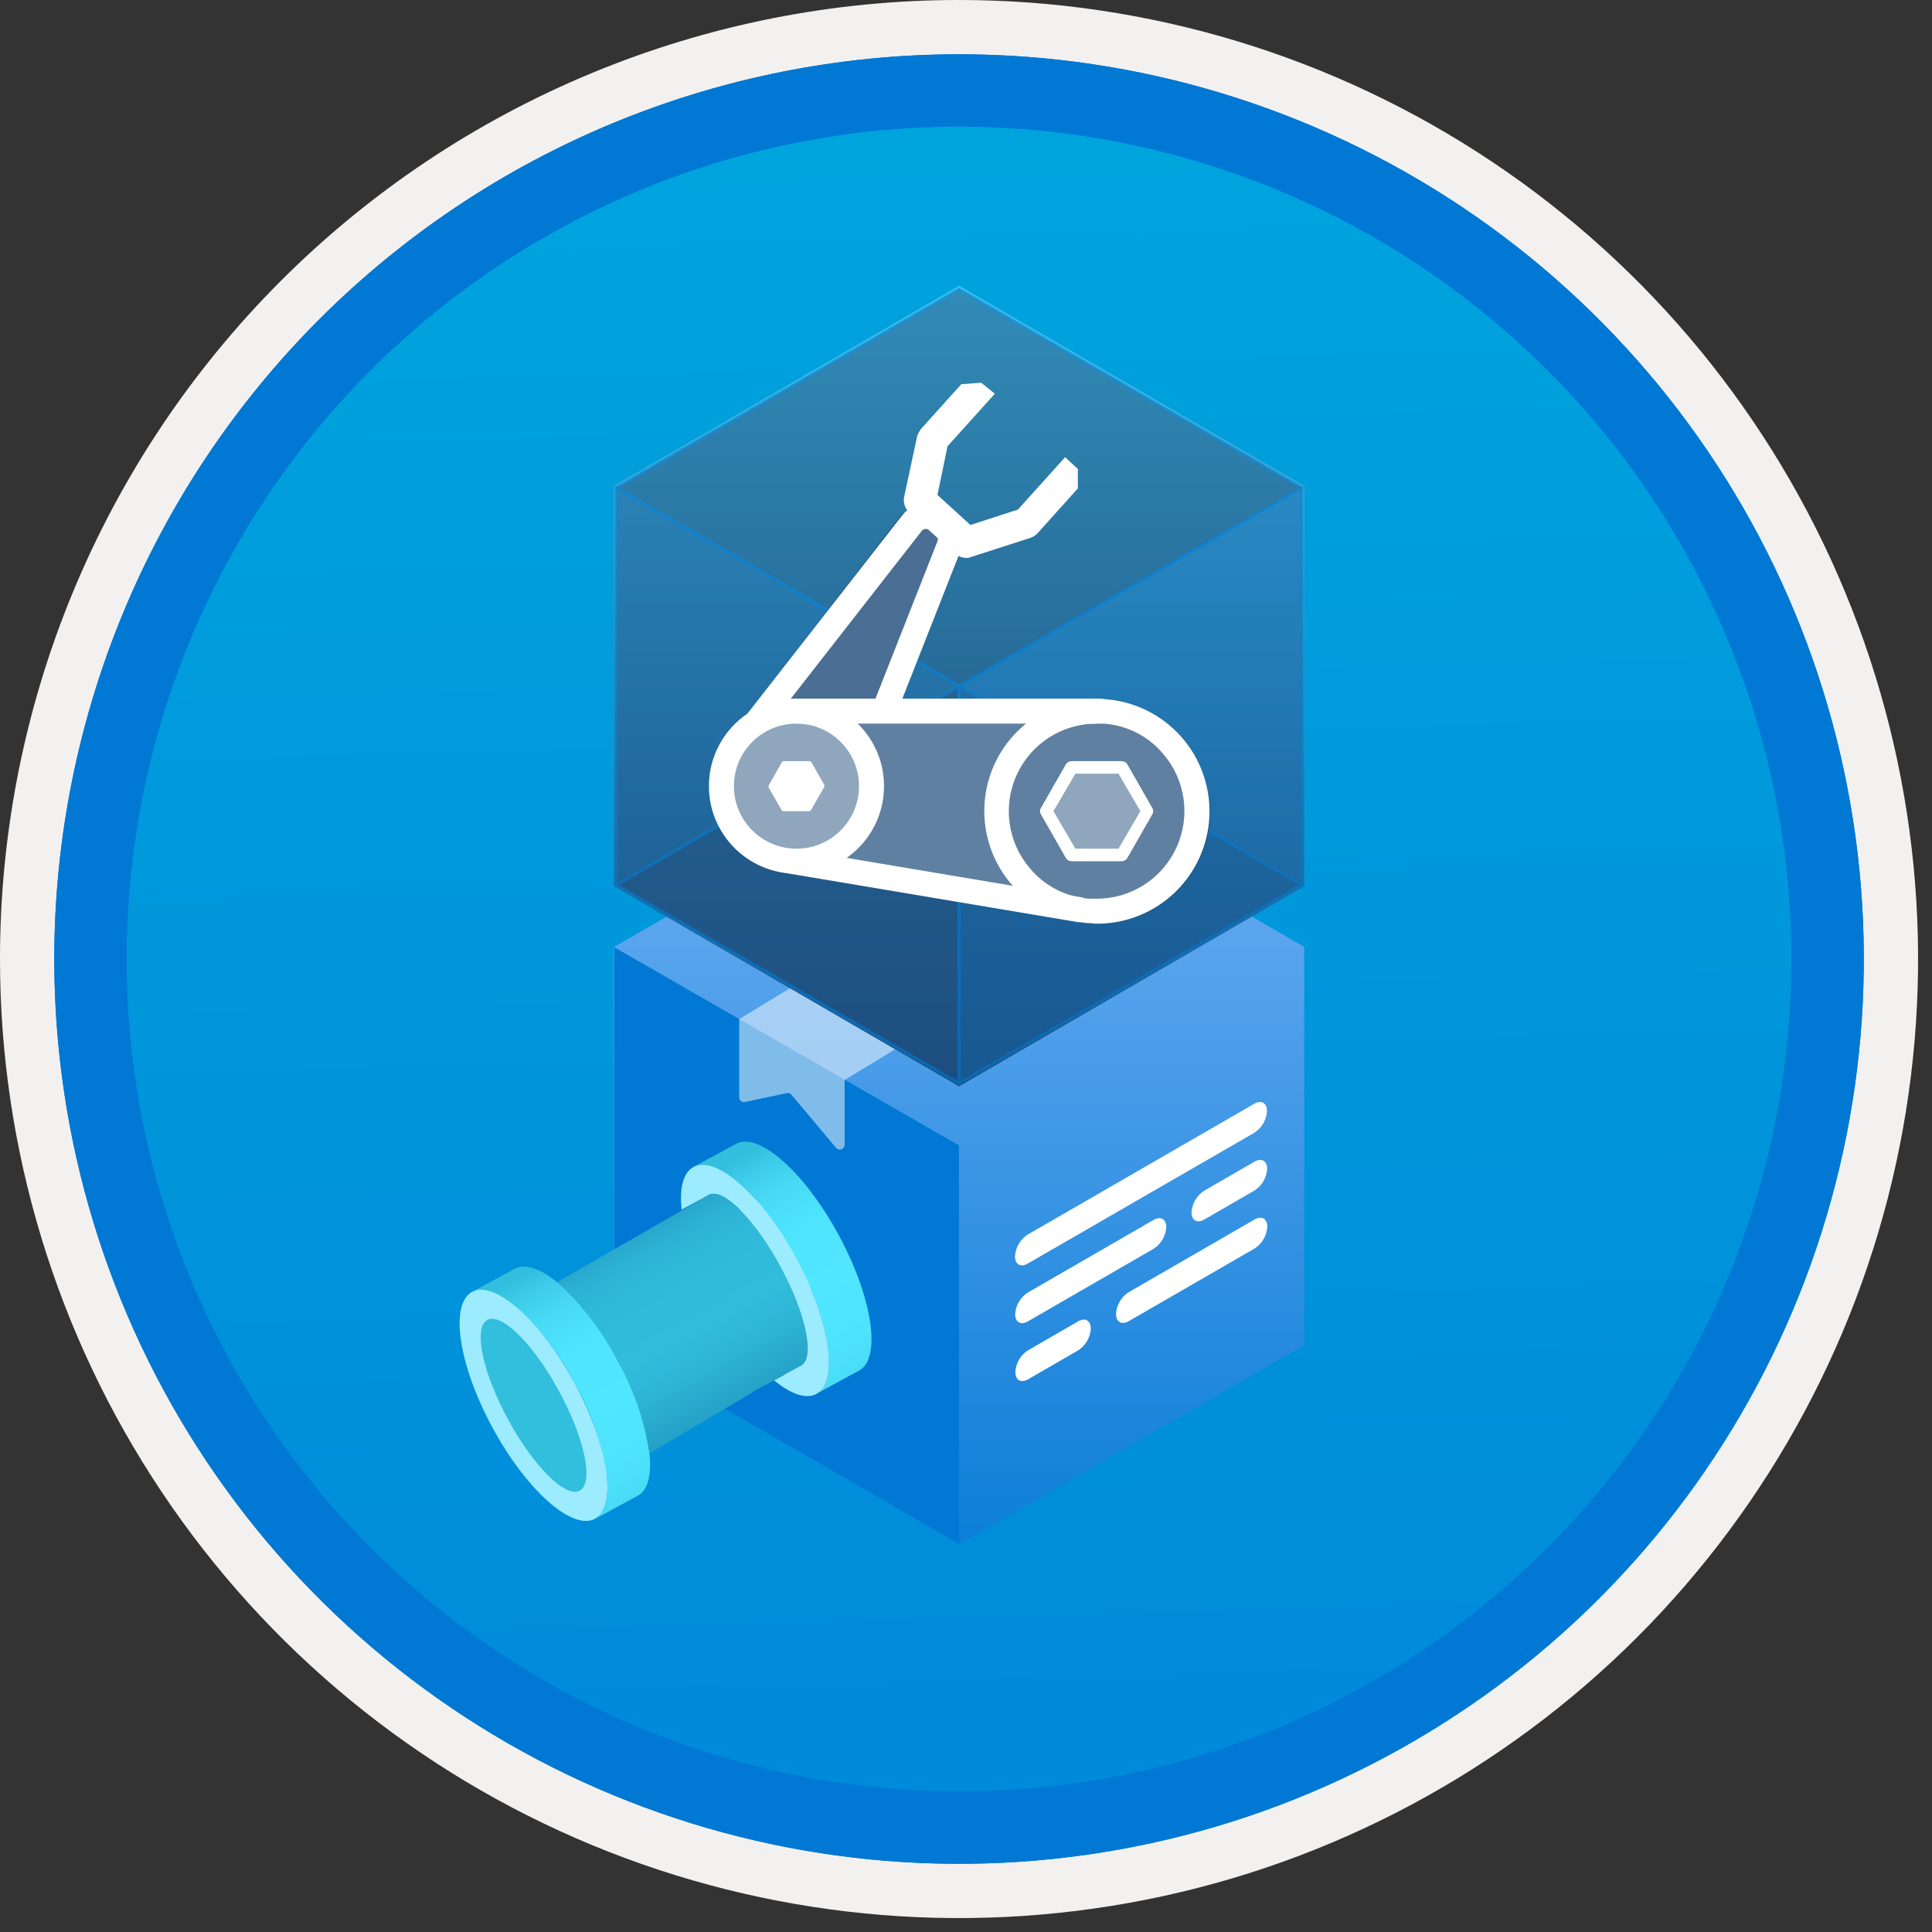 <svg width="100" height="100" viewBox="0 0 100 100" fill="none" xmlns="http://www.w3.org/2000/svg">
<rect x="0" y="0" width="100" height="100" fill="#333333" stroke="none"/>
<g clip-path="url(#clip0_260:2911)">
<path d="M49.64 96.45C40.382 96.45 31.332 93.704 23.634 88.561C15.936 83.417 9.936 76.107 6.393 67.553C2.85 59 1.923 49.588 3.73 40.508C5.536 31.427 9.994 23.087 16.54 16.54C23.087 9.994 31.428 5.535 40.508 3.729C49.588 1.923 59 2.85 67.553 6.393C76.107 9.936 83.418 15.936 88.561 23.634C93.705 31.331 96.45 40.382 96.45 49.64C96.451 55.787 95.24 61.874 92.888 67.554C90.535 73.233 87.088 78.394 82.741 82.74C78.394 87.087 73.234 90.535 67.554 92.888C61.875 95.24 55.787 96.45 49.64 96.45V96.45Z" fill="url(#paint0_linear_260:2911)"/>
<path fill-rule="evenodd" clip-rule="evenodd" d="M95.54 49.64C95.54 58.718 92.848 67.592 87.805 75.141C82.761 82.689 75.592 88.572 67.205 92.046C58.818 95.52 49.589 96.429 40.685 94.658C31.782 92.887 23.603 88.515 17.184 82.096C10.765 75.677 6.393 67.498 4.622 58.594C2.851 49.691 3.76 40.462 7.234 32.075C10.708 23.688 16.591 16.519 24.139 11.475C31.688 6.432 40.562 3.74 49.64 3.74C55.668 3.74 61.636 4.927 67.205 7.234C72.774 9.54 77.834 12.921 82.096 17.184C86.359 21.446 89.739 26.506 92.046 32.075C94.353 37.644 95.54 43.612 95.54 49.64V49.64ZM49.64 -0C59.458 -0 69.055 2.911 77.219 8.366C85.382 13.82 91.744 21.573 95.501 30.643C99.258 39.714 100.242 49.695 98.326 59.324C96.411 68.953 91.683 77.798 84.741 84.741C77.799 91.683 68.954 96.411 59.324 98.326C49.695 100.241 39.714 99.258 30.644 95.501C21.573 91.744 13.82 85.382 8.366 77.218C2.911 69.055 -1.61629e-06 59.458 3.61524e-07 49.64C-0.001 43.121 1.283 36.666 3.777 30.642C6.271 24.62 9.928 19.147 14.537 14.537C19.147 9.928 24.62 6.271 30.643 3.777C36.666 1.283 43.121 -0.001 49.64 -0V-0Z" fill="#F2F1F0"/>
<path fill-rule="evenodd" clip-rule="evenodd" d="M92.73 49.64C92.73 58.162 90.202 66.493 85.468 73.579C80.733 80.666 74.003 86.189 66.129 89.45C58.256 92.711 49.592 93.565 41.233 91.902C32.874 90.239 25.197 86.135 19.17 80.109C13.144 74.083 9.04 66.405 7.378 58.046C5.715 49.688 6.568 41.024 9.83 33.15C13.091 25.276 18.614 18.547 25.7 13.812C32.786 9.077 41.117 6.55 49.64 6.55C55.298 6.55 60.902 7.664 66.13 9.829C71.358 11.995 76.108 15.169 80.11 19.17C84.111 23.171 87.285 27.922 89.45 33.15C91.616 38.378 92.73 43.981 92.73 49.64ZM49.64 2.81C58.902 2.81 67.956 5.557 75.657 10.702C83.358 15.848 89.36 23.162 92.905 31.719C96.449 40.276 97.377 49.692 95.57 58.776C93.763 67.86 89.303 76.204 82.753 82.754C76.204 89.303 67.86 93.763 58.776 95.57C49.691 97.377 40.276 96.45 31.718 92.905C23.161 89.361 15.848 83.359 10.702 75.657C5.556 67.956 2.81 58.902 2.81 49.64C2.811 37.22 7.745 25.31 16.527 16.527C25.309 7.745 37.22 2.811 49.64 2.81V2.81Z" fill="#0078D4"/>
<path fill-rule="evenodd" clip-rule="evenodd" d="M92.73 49.64C92.73 58.162 90.202 66.493 85.468 73.579C80.733 80.665 74.003 86.189 66.129 89.45C58.256 92.711 49.592 93.565 41.233 91.902C32.874 90.239 25.197 86.135 19.17 80.109C13.144 74.083 9.04 66.405 7.378 58.046C5.715 49.688 6.568 41.024 9.83 33.15C13.091 25.276 18.614 18.547 25.7 13.812C32.786 9.077 41.117 6.55 49.64 6.55C55.298 6.55 60.902 7.664 66.13 9.829C71.358 11.995 76.108 15.169 80.11 19.17C84.111 23.171 87.285 27.922 89.45 33.15C91.616 38.378 92.73 43.981 92.73 49.64V49.64ZM49.64 2.81C58.902 2.81 67.956 5.556 75.657 10.702C83.358 15.848 89.36 23.162 92.905 31.719C96.449 40.276 97.377 49.692 95.57 58.776C93.763 67.86 89.303 76.204 82.753 82.754C76.204 89.303 67.86 93.763 58.776 95.57C49.691 97.377 40.276 96.45 31.718 92.905C23.161 89.361 15.848 83.358 10.702 75.657C5.556 67.956 2.81 58.902 2.81 49.64C2.811 37.22 7.745 25.309 16.527 16.527C25.309 7.745 37.22 2.811 49.64 2.81V2.81Z" fill="#0078D4"/>
<path d="M31.797 49.007L49.653 38.702L67.505 49.007V69.626L49.653 79.931L31.774 69.626V49.078L31.797 49.007Z" fill="url(#paint1_linear_260:2911)"/>
<path d="M31.822 49.044L49.635 59.287L49.637 79.899L31.797 69.617V49.115L31.822 49.044Z" fill="#0078D4"/>
<path opacity="0.9" d="M40.849 61.218C40.831 61.205 40.81 61.196 40.787 61.194C40.765 61.192 40.743 61.197 40.723 61.206L36.845 63.403C36.73 63.467 36.808 63.735 36.969 63.827L39.03 64.809L39.158 64.882C39.211 64.917 39.254 64.963 39.285 65.017C39.316 65.071 39.334 65.132 39.337 65.194L39.316 69.853C39.326 70.027 39.376 70.196 39.462 70.347C39.548 70.498 39.669 70.627 39.813 70.723L41.35 71.639C41.634 71.802 41.861 71.676 41.863 71.356L41.879 66.676C41.879 66.561 41.957 66.516 42.058 66.573L42.186 66.646L44.587 68.117C44.747 68.208 44.827 68.032 44.715 67.837L40.975 61.351C40.944 61.297 40.901 61.251 40.849 61.218V61.218Z" fill="white"/>
<path opacity="0.5" d="M38.258 52.75L55.666 42.172L61.124 45.317L43.717 55.902V59.253C43.717 59.304 43.701 59.354 43.672 59.397C43.642 59.439 43.6 59.471 43.552 59.489C43.504 59.506 43.451 59.508 43.401 59.495C43.352 59.481 43.307 59.453 43.275 59.413L40.966 56.664C40.935 56.627 40.894 56.6 40.848 56.586C40.802 56.571 40.753 56.57 40.707 56.582L38.561 57.04C38.524 57.048 38.487 57.047 38.451 57.039C38.414 57.03 38.381 57.014 38.352 56.991C38.323 56.967 38.299 56.938 38.283 56.904C38.267 56.871 38.258 56.834 38.258 56.797V52.75Z" fill="white"/>
<path d="M53.186 63.906C52.997 64.029 52.839 64.195 52.726 64.391C52.613 64.587 52.548 64.807 52.536 65.032C52.537 65.447 52.83 65.614 53.191 65.405L64.928 58.629C65.118 58.506 65.275 58.339 65.388 58.144C65.502 57.948 65.567 57.728 65.578 57.502C65.577 57.088 65.285 56.921 64.924 57.129L53.186 63.906Z" fill="white"/>
<path d="M53.195 66.905C53.006 67.027 52.849 67.192 52.736 67.386C52.623 67.58 52.557 67.798 52.544 68.023C52.545 68.437 52.838 68.604 53.199 68.396L59.716 64.633C59.906 64.51 60.064 64.344 60.177 64.148C60.29 63.952 60.355 63.732 60.367 63.506C60.365 63.101 60.073 62.934 59.712 63.142L53.195 66.905Z" fill="white"/>
<path d="M58.416 66.886C58.226 67.009 58.068 67.175 57.955 67.371C57.842 67.567 57.777 67.787 57.765 68.012C57.766 68.427 58.059 68.594 58.42 68.385L64.945 64.618C65.134 64.495 65.292 64.329 65.405 64.133C65.518 63.937 65.583 63.718 65.595 63.492C65.594 63.077 65.301 62.91 64.941 63.119L58.416 66.886Z" fill="white"/>
<path d="M62.322 61.635C62.134 61.757 61.977 61.922 61.864 62.116C61.751 62.31 61.685 62.529 61.672 62.753C61.673 63.167 61.966 63.334 62.327 63.126L64.936 61.619C65.126 61.496 65.284 61.33 65.397 61.134C65.51 60.938 65.575 60.718 65.587 60.492C65.586 60.087 65.293 59.92 64.932 60.128L62.322 61.635Z" fill="white"/>
<path d="M53.203 69.895C53.014 70.018 52.856 70.185 52.743 70.38C52.63 70.576 52.565 70.796 52.553 71.022C52.554 71.436 52.847 71.603 53.207 71.395L55.81 69.892C55.999 69.769 56.157 69.603 56.27 69.407C56.383 69.211 56.448 68.992 56.46 68.766C56.459 68.351 56.166 68.184 55.806 68.393L53.203 69.895Z" fill="white"/>
<path d="M49.64 14.799L31.774 25.156V45.87L49.64 56.227L67.505 45.87V25.156L49.64 14.799Z" fill="url(#paint2_linear_260:2911)"/>
<g opacity="0.7">
<path opacity="0.7" d="M67.376 25.253V45.805L49.64 56.065V35.513L67.376 25.253Z" fill="#156AB3" stroke="#0078D4" stroke-width="0.162" stroke-linejoin="round"/>
<path opacity="0.7" d="M67.376 25.253L49.64 35.513L31.903 25.253L49.64 14.961L67.376 25.253Z" fill="#1D4A79" stroke="#0078D4" stroke-width="0.162" stroke-linejoin="round"/>
<path opacity="0.7" d="M49.64 35.513V56.065L31.903 45.805V25.253L49.64 35.513Z" fill="#185A97" stroke="#0078D4" stroke-width="0.162" stroke-linejoin="round"/>
<path opacity="0.7" d="M31.903 45.805L49.64 35.513V56.065L31.903 45.805Z" fill="#1D4A79" stroke="#0078D4" stroke-width="0.162" stroke-linejoin="round"/>
<path opacity="0.7" d="M67.376 45.805L49.64 35.513V56.065L67.376 45.805Z" fill="#185A97" stroke="#0078D4" stroke-width="0.162" stroke-linejoin="round"/>
</g>
<path d="M57.246 36.192C57.085 36.165 56.923 36.155 56.76 36.16H46.694L49.64 28.748C49.745 28.779 49.854 28.801 49.963 28.813C50.03 28.818 50.096 28.807 50.157 28.781L53.265 27.777C53.376 27.736 53.475 27.669 53.556 27.583L55.595 25.317L55.53 24.411L55.045 23.991L52.682 26.612L50.093 27.454L48.216 25.771L48.766 23.117L51.129 20.495L50.643 20.042L49.737 20.107L47.698 22.372C47.632 22.462 47.577 22.56 47.536 22.663L46.856 25.835C46.838 25.946 46.846 26.059 46.88 26.166C46.914 26.273 46.972 26.37 47.05 26.45C47.05 26.45 46.727 26.547 46.662 26.645L38.668 36.969C38.116 37.345 37.655 37.839 37.319 38.416C36.983 38.993 36.781 39.637 36.726 40.303C36.632 41.465 36.99 42.618 37.726 43.523C38.462 44.427 39.518 45.013 40.674 45.158V45.158L55.886 47.714V47.682C56.048 47.714 56.178 47.747 56.339 47.779C56.501 47.779 56.663 47.812 56.825 47.812C58.285 47.811 59.691 47.262 60.764 46.272C61.837 45.283 62.499 43.926 62.618 42.471C62.728 40.928 62.226 39.404 61.22 38.229C60.215 37.054 58.787 36.322 57.246 36.192V36.192Z" fill="#1D4A79"/>
<path opacity="0.3" d="M41.225 44.834C41.225 44.834 37.308 43.733 37.308 40.238C37.308 37.26 41.354 36.581 41.354 36.581L57.051 36.807C57.051 36.807 62.068 37.39 62.068 41.986C62.068 46.517 57.051 47.132 57.051 47.132L41.225 44.834Z" fill="white"/>
<path opacity="0.3" d="M41.225 44.575C43.37 44.575 45.109 42.836 45.109 40.691C45.109 38.546 43.37 36.807 41.225 36.807C39.08 36.807 37.341 38.546 37.341 40.691C37.341 42.836 39.08 44.575 41.225 44.575Z" fill="white"/>
<path opacity="0.2" d="M47.957 26.094L49.769 27.259L45.95 36.937L39.898 36.807L47.957 26.094Z" fill="white"/>
<path opacity="0.3" d="M55.465 44.575H58.055C58.113 44.575 58.171 44.561 58.222 44.532C58.273 44.504 58.316 44.463 58.346 44.413L59.641 42.148C59.672 42.099 59.689 42.043 59.689 41.986C59.689 41.928 59.672 41.872 59.641 41.824L58.346 39.558C58.316 39.509 58.273 39.468 58.222 39.439C58.171 39.411 58.113 39.396 58.055 39.397H55.465C55.407 39.396 55.35 39.411 55.299 39.439C55.248 39.468 55.205 39.509 55.174 39.558L53.88 41.824C53.848 41.872 53.831 41.928 53.831 41.986C53.831 42.043 53.848 42.099 53.88 42.148L55.174 44.413C55.205 44.463 55.248 44.504 55.299 44.532C55.35 44.561 55.407 44.575 55.465 44.575V44.575Z" fill="white"/>
<path d="M41.225 44.575C43.37 44.575 45.109 42.836 45.109 40.691C45.109 38.546 43.37 36.807 41.225 36.807C39.08 36.807 37.341 38.546 37.341 40.691C37.341 42.836 39.08 44.575 41.225 44.575Z" stroke="white" stroke-width="1.295" stroke-linejoin="round"/>
<path d="M40.577 41.986H41.872C41.937 41.986 41.969 41.953 42.002 41.889L42.649 40.756C42.665 40.732 42.673 40.704 42.673 40.675C42.673 40.646 42.665 40.618 42.649 40.594L42.002 39.461C42.002 39.429 41.937 39.397 41.872 39.397H40.577C40.513 39.397 40.48 39.429 40.448 39.494L39.801 40.626C39.785 40.65 39.776 40.678 39.776 40.707C39.776 40.736 39.785 40.764 39.801 40.788L40.448 41.921C40.448 41.953 40.513 41.986 40.577 41.986Z" fill="white"/>
<path d="M56.76 36.16V37.455H57.148C57.741 37.498 58.319 37.661 58.847 37.934C59.376 38.206 59.844 38.583 60.223 39.041C60.785 39.701 61.146 40.508 61.264 41.367C61.381 42.226 61.25 43.101 60.886 43.888C60.521 44.674 59.939 45.34 59.208 45.806C58.477 46.272 57.627 46.519 56.76 46.517H56.372C55.779 46.473 55.201 46.31 54.673 46.038C54.144 45.765 53.676 45.389 53.297 44.931C52.735 44.271 52.374 43.464 52.256 42.604C52.139 41.745 52.27 40.871 52.635 40.084C52.999 39.297 53.581 38.631 54.312 38.165C55.044 37.699 55.893 37.453 56.76 37.455V36.16ZM56.76 36.16C55.257 36.161 53.813 36.744 52.73 37.787C51.647 38.829 51.01 40.25 50.951 41.752C50.893 43.254 51.417 44.72 52.416 45.844C53.414 46.967 54.809 47.661 56.307 47.779C56.469 47.779 56.63 47.812 56.792 47.812C58.295 47.81 59.739 47.227 60.822 46.185C61.905 45.142 62.542 43.721 62.601 42.22C62.66 40.718 62.135 39.252 61.136 38.128C60.138 37.004 58.744 36.311 57.245 36.192C57.085 36.165 56.922 36.155 56.76 36.16V36.16Z" fill="white"/>
<path d="M57.893 40.044L59.026 41.986L57.893 43.928H55.66L54.527 41.986L55.66 40.044H57.893ZM58.055 39.397H55.465C55.407 39.396 55.35 39.411 55.299 39.439C55.248 39.468 55.205 39.509 55.174 39.558L53.88 41.824C53.848 41.872 53.831 41.928 53.831 41.986C53.831 42.043 53.848 42.099 53.88 42.148L55.174 44.413C55.205 44.463 55.248 44.504 55.299 44.532C55.35 44.561 55.407 44.575 55.465 44.575H58.055C58.113 44.575 58.171 44.561 58.222 44.532C58.273 44.504 58.316 44.463 58.346 44.413L59.641 42.148C59.672 42.099 59.689 42.043 59.689 41.986C59.689 41.928 59.672 41.872 59.641 41.824L58.346 39.558C58.316 39.509 58.273 39.468 58.222 39.439C58.171 39.411 58.113 39.396 58.055 39.397V39.397Z" fill="white"/>
<path d="M40.739 44.543L55.951 47.099" stroke="white" stroke-width="1.295" stroke-miterlimit="10"/>
<path d="M56.76 36.807H41.225" stroke="white" stroke-width="1.295" stroke-miterlimit="10"/>
<path d="M39.153 37.39L47.212 27.065C47.367 26.877 47.59 26.758 47.833 26.734C48.075 26.709 48.318 26.782 48.507 26.936L48.895 27.292C49.032 27.408 49.128 27.565 49.169 27.74C49.21 27.915 49.193 28.098 49.122 28.263L45.756 36.807" stroke="white" stroke-width="1.295" stroke-linejoin="round"/>
<path d="M55.627 24.346L55.142 23.893L52.779 26.515L50.19 27.357L48.345 25.674L48.895 23.02L51.258 20.398L50.74 19.977L49.834 20.042L47.795 22.308C47.729 22.397 47.674 22.495 47.633 22.599L46.953 25.771C46.935 25.881 46.944 25.994 46.977 26.101C47.011 26.208 47.069 26.305 47.148 26.386L49.575 28.554C49.693 28.654 49.841 28.711 49.996 28.716C50.062 28.721 50.129 28.71 50.19 28.683L53.297 27.68C53.408 27.639 53.508 27.572 53.588 27.486L55.627 25.22L55.627 24.346Z" fill="white" stroke="white" stroke-width="0.324" stroke-miterlimit="10"/>
<path d="M35.894 60.398L38.102 59.202C39.278 58.565 41.655 60.683 43.409 63.922L43.452 64.002C45.177 67.227 45.626 70.314 44.462 70.945L42.253 72.141C43.431 71.503 42.957 68.362 41.2 65.117C39.443 61.872 37.069 59.761 35.894 60.398ZM29.083 66.572C29.006 66.499 28.919 66.432 28.832 66.365C27.97 65.664 27.181 65.38 26.642 65.673L24.433 66.868C24.973 66.576 25.762 66.86 26.623 67.561C27.902 68.699 28.96 70.064 29.743 71.586C30.594 73.071 31.159 74.703 31.408 76.396C31.529 77.511 31.336 78.326 30.797 78.619L33.005 77.423C33.545 77.13 33.733 76.33 33.617 75.225C33.374 73.553 32.824 71.94 31.994 70.469L31.951 70.39C31.212 68.968 30.243 67.678 29.083 66.572V66.572Z" fill="url(#paint3_linear_260:2911)"/>
<path d="M41.204 65.116C42.964 68.364 43.436 71.51 42.258 72.148C41.718 72.44 40.93 72.156 40.063 71.446L41.466 70.686C42.203 70.287 41.723 67.995 40.4 65.552C39.076 63.108 37.419 61.454 36.683 61.852L35.279 62.612C35.163 61.508 35.356 60.692 35.896 60.4C37.073 59.76 39.45 61.877 41.204 65.116ZM24.437 66.865C23.26 67.503 23.732 70.645 25.489 73.89C27.246 77.135 29.622 79.246 30.797 78.61C31.972 77.974 31.495 74.826 29.742 71.587C27.988 68.348 25.61 66.23 24.437 66.865Z" fill="#9CEBFF"/>
<path d="M25.225 68.321C25.961 67.922 27.622 69.582 28.943 72.019C30.263 74.457 30.746 76.755 30.009 77.154C29.271 77.553 27.611 75.896 26.29 73.456C24.968 71.016 24.492 68.718 25.225 68.321Z" fill="#32BEDD"/>
<path d="M40.4 65.552C41.723 67.995 42.203 70.287 41.467 70.686L38.964 72.041L38.974 72.061L33.617 75.225C33.375 73.553 32.824 71.94 31.994 70.469L31.951 70.39C31.213 68.969 30.244 67.679 29.084 66.574C29.007 66.501 28.92 66.434 28.833 66.367L36.683 61.852C37.419 61.454 39.081 63.115 40.4 65.552Z" fill="url(#paint4_linear_260:2911)"/>
</g>
<defs>
<linearGradient id="paint0_linear_260:2911" x1="47.87" y1="-15.153" x2="51.852" y2="130.615" gradientUnits="userSpaceOnUse">
<stop stop-color="#00ABDE"/>
<stop offset="1" stop-color="#007ED8"/>
</linearGradient>
<linearGradient id="paint1_linear_260:2911" x1="49.639" y1="85.181" x2="49.639" y2="31.061" gradientUnits="userSpaceOnUse">
<stop stop-color="#0078D4"/>
<stop offset="1" stop-color="#83B9F9"/>
</linearGradient>
<linearGradient id="paint2_linear_260:2911" x1="49.639" y1="56.227" x2="49.639" y2="14.799" gradientUnits="userSpaceOnUse">
<stop stop-color="#1D4A79"/>
<stop offset="1" stop-color="#45CAF2"/>
</linearGradient>
<linearGradient id="paint3_linear_260:2911" x1="40.014" y1="76.646" x2="32.61" y2="62.975" gradientUnits="userSpaceOnUse">
<stop stop-color="#32BEDD"/>
<stop offset="0.067" stop-color="#3DCCE9"/>
<stop offset="0.171" stop-color="#48DBF5"/>
<stop offset="0.295" stop-color="#4EE3FD"/>
<stop offset="0.489" stop-color="#50E6FF"/>
<stop offset="0.703" stop-color="#4EE4FD"/>
<stop offset="0.828" stop-color="#48DBF6"/>
<stop offset="0.929" stop-color="#3DCDEA"/>
<stop offset="1" stop-color="#32BEDD"/>
</linearGradient>
<linearGradient id="paint4_linear_260:2911" x1="32.588" y1="62.225" x2="39.309" y2="74.636" gradientUnits="userSpaceOnUse">
<stop stop-color="#198AB3"/>
<stop offset="0.025" stop-color="#1D92B9"/>
<stop offset="0.102" stop-color="#26A5C9"/>
<stop offset="0.192" stop-color="#2CB2D4"/>
<stop offset="0.307" stop-color="#30BADA"/>
<stop offset="0.531" stop-color="#31BCDC"/>
<stop offset="0.656" stop-color="#2EB5D6"/>
<stop offset="0.84" stop-color="#24A1C6"/>
<stop offset="1" stop-color="#198AB3"/>
</linearGradient>
<clipPath id="clip0_260:2911">
<rect width="99.28" height="99.28" fill="white"/>
</clipPath>
</defs>
</svg>
